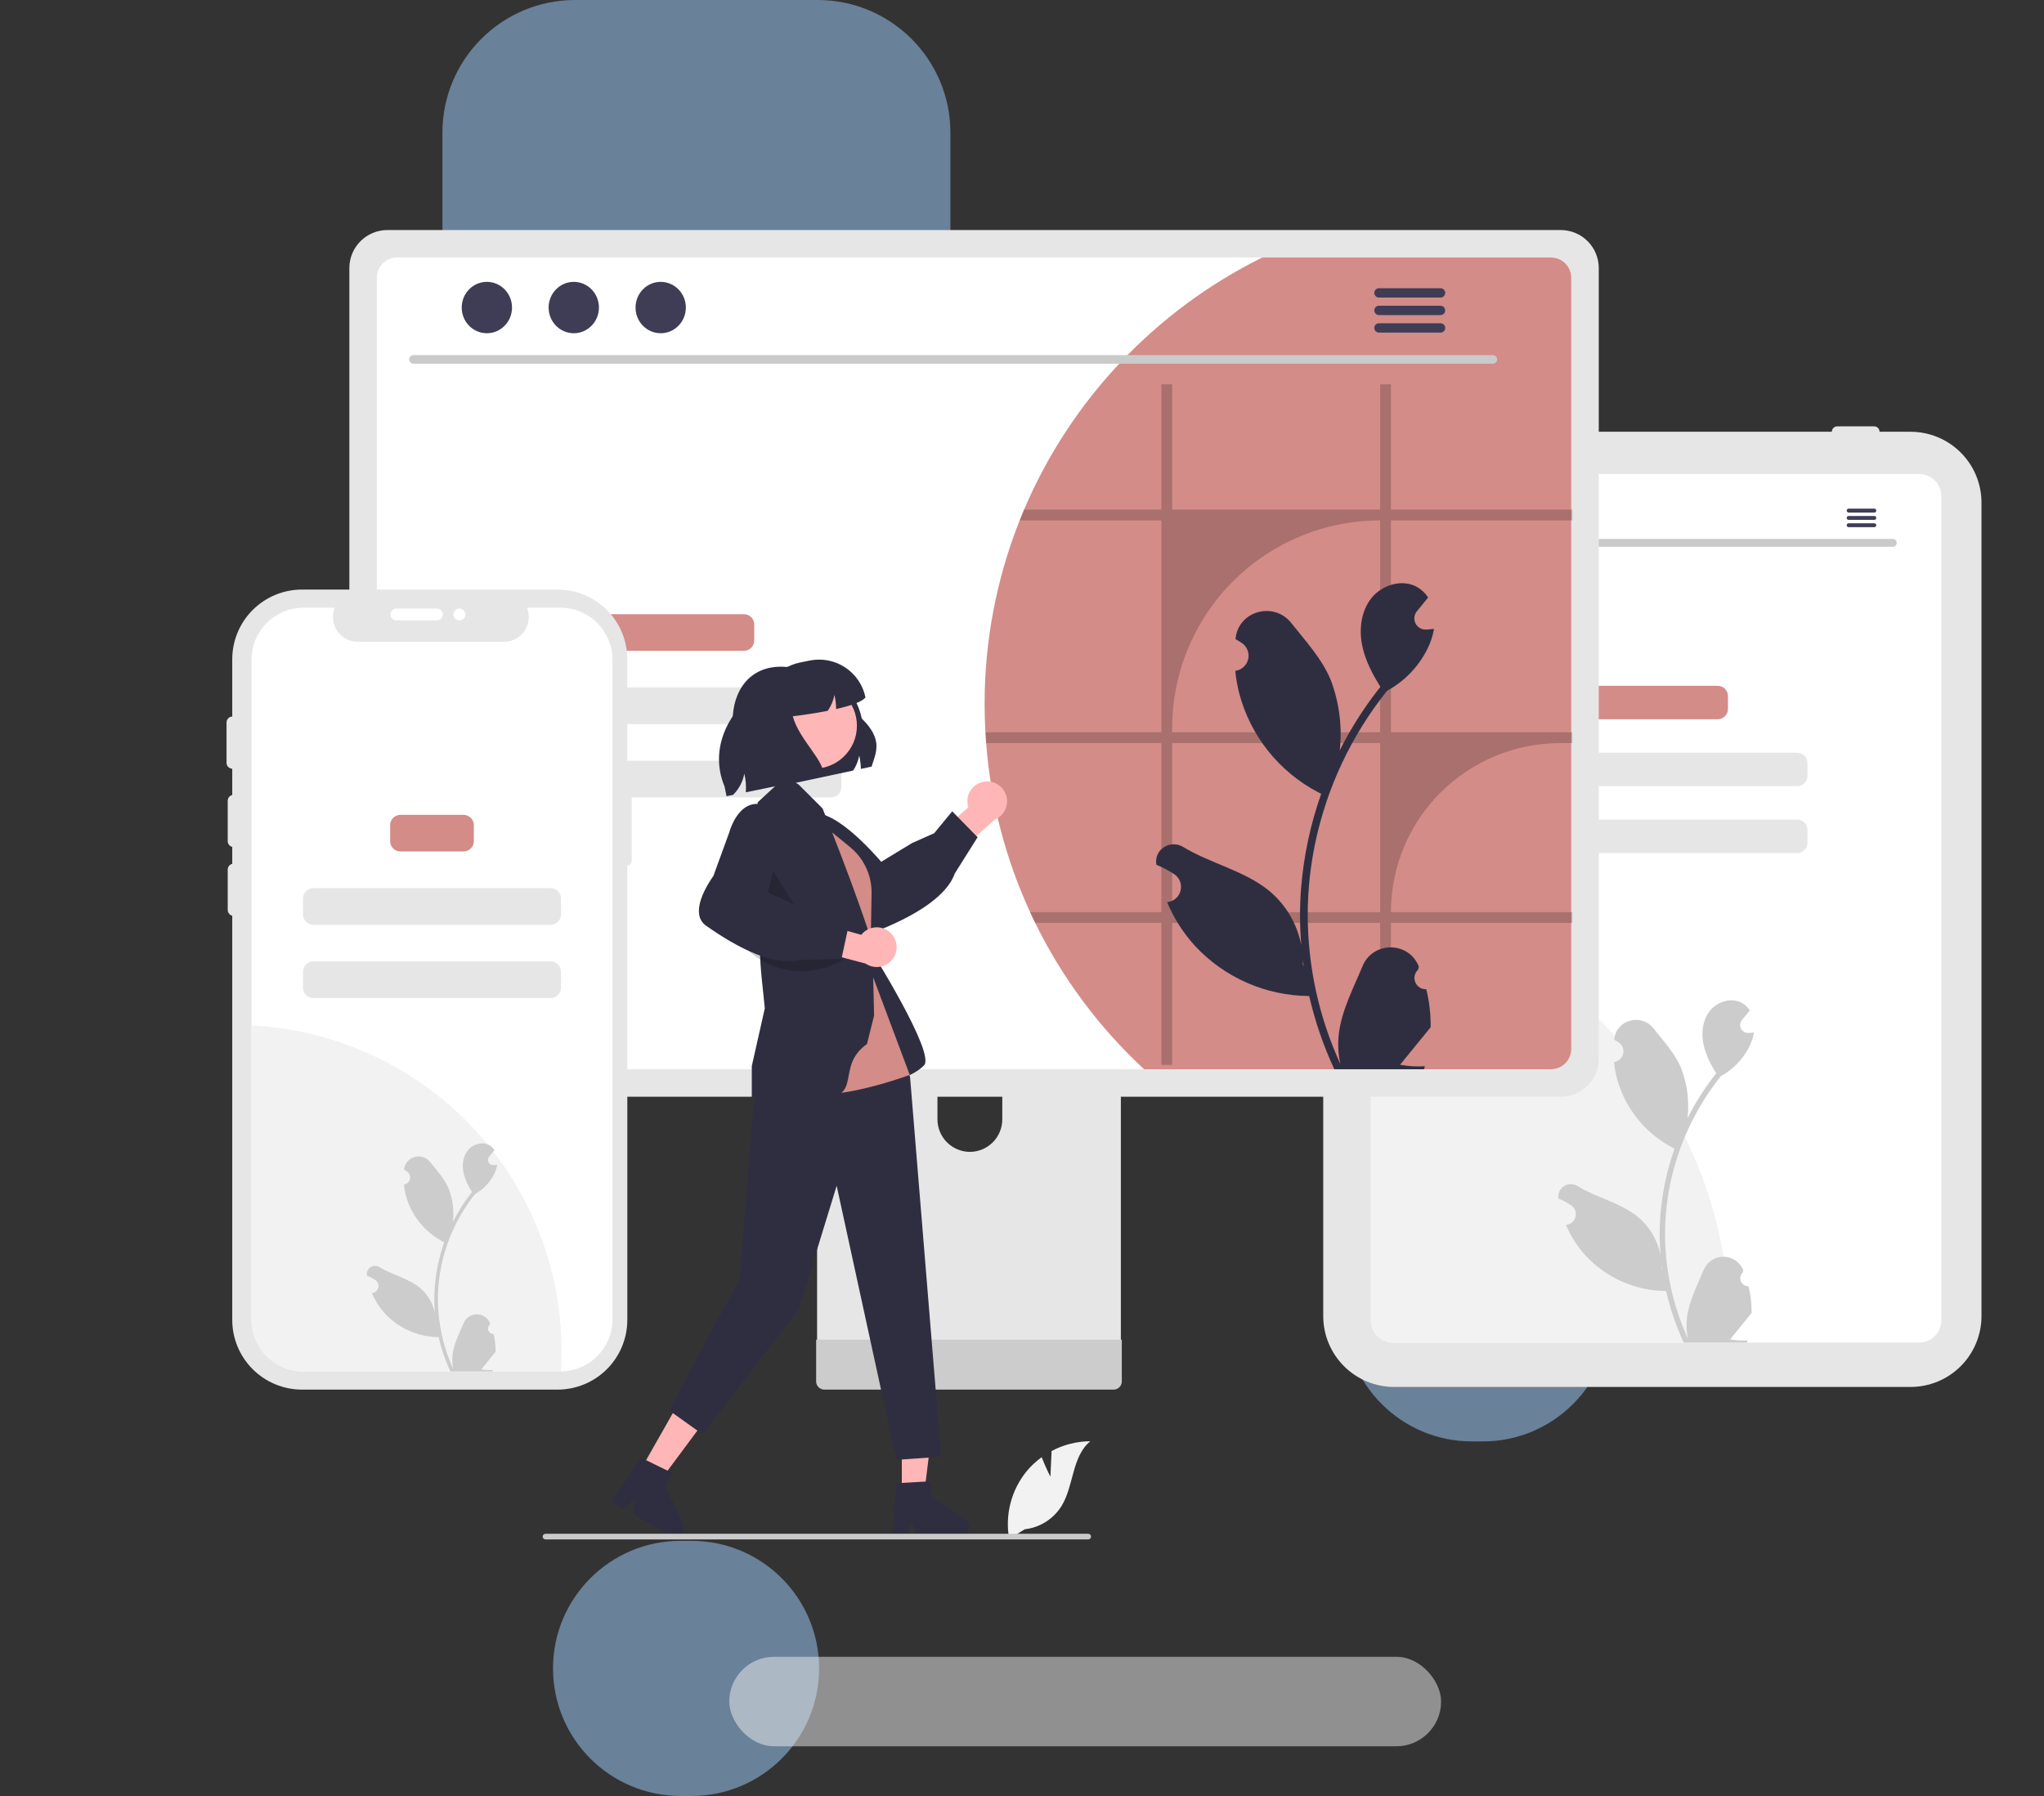 <svg width="462" height="406" viewBox="0 0 462 406" fill="none" xmlns="http://www.w3.org/2000/svg">
<rect x="0" y="0" width="462" height="406" fill="#333333" stroke="none"/>
<path d="M100 30C100 13.431 113.431 0 130 0H184.817C201.385 0 214.817 13.431 214.817 30V80.114C214.817 96.683 201.385 110.114 184.817 110.114H130C113.431 110.114 100 96.683 100 80.114V30Z" fill="#698199"/>
<path d="M303.858 297.009C303.858 281.082 316.77 268.17 332.697 268.17H335.16C351.088 268.17 364 281.082 364 297.009C364 312.937 351.088 325.849 335.161 325.849H332.697C316.77 325.849 303.858 312.937 303.858 297.009Z" fill="#698199"/>
<path d="M124.994 377.161C124.994 361.233 137.906 348.321 153.834 348.321H156.297C172.224 348.321 185.136 361.233 185.136 377.161C185.136 393.088 172.224 406 156.297 406H153.834C137.906 406 124.994 393.088 124.994 377.161Z" fill="#698199"/>
<rect x="164.828" y="374.539" width="160.899" height="20.225" rx="10.113" fill="#F0F0F0" fill-opacity="0.49"/>
<g clip-path="url(#clip0_100_216)">
<path d="M431.851 313.536H315.107C310.859 313.531 306.787 311.844 303.784 308.844C300.781 305.844 299.091 301.777 299.087 297.535V113.605C299.091 109.363 300.781 105.296 303.784 102.296C306.787 99.296 310.859 97.609 315.107 97.604H431.851C436.098 97.609 440.17 99.296 443.173 102.296C446.177 105.296 447.866 109.363 447.871 113.605V297.535C447.866 301.777 446.177 305.844 443.173 308.844C440.17 311.844 436.098 313.531 431.851 313.536Z" fill="#E6E6E6"/>
<path d="M433.787 107.152H314.887C313.557 107.154 312.282 107.682 311.342 108.621C310.402 109.56 309.873 110.833 309.872 112.161V298.489C309.874 299.817 310.403 301.09 311.343 302.029C312.283 302.968 313.557 303.496 314.887 303.498H433.787C435.116 303.496 436.391 302.968 437.331 302.029C438.271 301.09 438.8 299.817 438.802 298.489V112.161C438.8 110.833 438.271 109.56 437.331 108.621C436.391 107.682 435.116 107.154 433.787 107.152Z" fill="white"/>
<path d="M317.96 97.604C317.961 97.28 318.09 96.969 318.32 96.739C318.549 96.51 318.861 96.38 319.186 96.38H327.52C327.845 96.38 328.157 96.509 328.386 96.739C328.616 96.968 328.745 97.28 328.745 97.604C328.745 97.929 328.616 98.24 328.386 98.47C328.157 98.699 327.845 98.828 327.52 98.828H319.186C318.861 98.828 318.549 98.699 318.32 98.469C318.09 98.24 317.961 97.929 317.96 97.604Z" fill="#E6E6E6"/>
<path d="M331.687 97.604C331.687 97.28 331.816 96.969 332.046 96.739C332.276 96.51 332.587 96.38 332.912 96.38H341.246C341.571 96.38 341.883 96.509 342.113 96.739C342.343 96.968 342.472 97.28 342.472 97.604C342.472 97.929 342.343 98.24 342.113 98.47C341.883 98.699 341.571 98.828 341.246 98.828H332.912C332.587 98.828 332.276 98.699 332.046 98.469C331.816 98.24 331.687 97.929 331.687 97.604Z" fill="#E6E6E6"/>
<path d="M414.045 97.604C414.045 97.28 414.175 96.969 414.404 96.739C414.634 96.51 414.946 96.38 415.271 96.38H423.604C423.93 96.38 424.241 96.509 424.471 96.739C424.701 96.968 424.83 97.28 424.83 97.604C424.83 97.929 424.701 98.24 424.471 98.47C424.241 98.699 423.93 98.828 423.604 98.828H415.271C414.946 98.828 414.634 98.699 414.404 98.469C414.175 98.24 414.045 97.929 414.045 97.604Z" fill="#E6E6E6"/>
<path d="M390.813 299.659C390.813 300.947 390.789 302.23 390.73 303.498H314.887C313.557 303.496 312.283 302.967 311.343 302.029C310.403 301.09 309.874 299.817 309.872 298.489V204.703C332.457 208.348 353.006 219.905 367.837 237.304C382.669 254.703 390.813 276.808 390.813 299.659Z" fill="#F2F2F2"/>
<path d="M388.238 155.035H359.952C358.665 155.035 357.621 156.077 357.621 157.363V160.267C357.621 161.553 358.665 162.595 359.952 162.595H388.238C389.525 162.595 390.568 161.553 390.568 160.267V157.363C390.568 156.077 389.525 155.035 388.238 155.035Z" fill="#D38C88"/>
<path d="M406.215 170.156H341.975C340.688 170.156 339.644 171.198 339.644 172.483V175.388C339.644 176.674 340.688 177.716 341.975 177.716H406.215C407.502 177.716 408.546 176.674 408.546 175.388V172.483C408.546 171.198 407.502 170.156 406.215 170.156Z" fill="#E6E6E6"/>
<path d="M406.215 185.276H341.975C340.688 185.276 339.644 186.318 339.644 187.604V190.509C339.644 191.794 340.688 192.836 341.975 192.836H406.215C407.502 192.836 408.546 191.794 408.546 190.509V187.604C408.546 186.318 407.502 185.276 406.215 185.276Z" fill="#E6E6E6"/>
<path d="M395.215 290.764C394.846 290.781 394.482 290.684 394.17 290.487C393.859 290.29 393.615 290.002 393.473 289.663C393.331 289.323 393.297 288.948 393.375 288.588C393.453 288.228 393.641 287.901 393.911 287.651L394.035 287.162C394.018 287.122 394.002 287.083 393.986 287.044C393.615 286.169 392.993 285.422 392.198 284.899C391.404 284.375 390.472 284.098 389.521 284.101C388.569 284.105 387.64 284.389 386.849 284.919C386.059 285.448 385.442 286.199 385.078 287.077C383.621 290.582 381.766 294.093 381.309 297.798C381.108 299.436 381.193 301.097 381.56 302.706C378.138 295.25 376.361 287.147 376.35 278.946C376.349 276.887 376.464 274.831 376.693 272.786C376.882 271.109 377.145 269.444 377.481 267.791C379.315 258.823 383.253 250.417 388.971 243.264C391.739 241.756 393.977 239.437 395.384 236.619C395.894 235.606 396.254 234.524 396.454 233.408C396.142 233.449 395.824 233.475 395.512 233.495C395.415 233.5 395.312 233.505 395.215 233.511L395.178 233.512C394.835 233.528 394.495 233.444 394.199 233.27C393.902 233.097 393.662 232.842 393.508 232.536C393.353 232.229 393.29 231.885 393.327 231.544C393.364 231.203 393.499 230.879 393.715 230.613C393.85 230.447 393.985 230.282 394.12 230.116C394.325 229.861 394.534 229.61 394.739 229.355C394.763 229.33 394.785 229.305 394.806 229.278C395.041 228.986 395.277 228.7 395.512 228.409C395.082 227.743 394.504 227.185 393.823 226.778C391.464 225.398 388.209 226.354 386.504 228.486C384.795 230.617 384.472 233.608 385.066 236.271C385.65 238.537 386.616 240.688 387.922 242.63C387.794 242.794 387.661 242.952 387.533 243.116C385.194 246.12 383.155 249.346 381.446 252.747C381.862 248.937 381.366 245.082 379.999 241.501C378.614 238.163 376.017 235.352 373.731 232.466C370.984 229 365.352 230.513 364.869 234.906C364.864 234.949 364.859 234.991 364.855 235.034C365.194 235.225 365.527 235.428 365.852 235.643C366.261 235.916 366.577 236.306 366.761 236.761C366.944 237.217 366.985 237.717 366.879 238.196C366.772 238.675 366.523 239.111 366.165 239.447C365.806 239.782 365.354 240.002 364.869 240.077L364.819 240.085C364.94 241.307 365.154 242.519 365.459 243.709C366.342 247.032 367.903 250.136 370.044 252.828C372.185 255.52 374.86 257.74 377.901 259.351C378.1 259.454 378.295 259.556 378.494 259.653C376.777 264.513 375.7 269.575 375.291 274.713C375.058 277.744 375.072 280.788 375.331 283.817L375.316 283.71C374.661 280.342 372.862 277.303 370.224 275.106C366.305 271.891 360.768 270.707 356.54 268.122C356.091 267.834 355.568 267.68 355.034 267.679C354.5 267.678 353.977 267.829 353.526 268.115C353.076 268.401 352.716 268.81 352.491 269.293C352.265 269.776 352.182 270.314 352.252 270.843C352.258 270.88 352.264 270.918 352.269 270.955C352.9 271.212 353.513 271.507 354.107 271.84C354.446 272.031 354.779 272.234 355.104 272.449C355.513 272.722 355.829 273.112 356.013 273.567C356.196 274.023 356.237 274.523 356.131 275.002C356.024 275.481 355.776 275.917 355.417 276.253C355.058 276.588 354.606 276.808 354.121 276.883L354.071 276.89C354.035 276.896 354.004 276.901 353.969 276.906C355.046 279.474 356.557 281.838 358.437 283.894C360.759 286.383 363.565 288.371 366.684 289.738C369.804 291.105 373.169 291.821 376.575 291.843H376.58C377.505 295.856 378.844 299.762 380.577 303.498H394.857C394.908 303.34 394.954 303.176 395 303.018C393.678 303.101 392.352 303.022 391.049 302.782C392.108 301.484 393.168 300.175 394.227 298.877C394.251 298.853 394.273 298.827 394.294 298.8C394.831 298.136 395.374 297.476 395.911 296.812L395.911 296.811C395.94 294.774 395.706 292.742 395.215 290.764L395.215 290.764ZM378.863 258.636L378.87 258.626L378.863 258.646V258.636ZM375.7 287.114L375.577 286.838C375.582 286.639 375.582 286.44 375.577 286.235C375.577 286.179 375.567 286.123 375.567 286.066C375.613 286.419 375.654 286.772 375.705 287.125L375.7 287.114Z" fill="#CCCCCC"/>
<path d="M427.843 123.602H320.83C320.598 123.597 320.378 123.502 320.216 123.337C320.054 123.171 319.964 122.949 319.964 122.718C319.964 122.487 320.054 122.264 320.216 122.099C320.378 121.934 320.598 121.838 320.83 121.833H427.843C428.075 121.838 428.295 121.934 428.457 122.099C428.619 122.264 428.71 122.487 428.71 122.718C428.71 122.949 428.619 123.171 428.457 123.337C428.295 123.502 428.075 123.597 427.843 123.602Z" fill="#CACACA"/>
<path d="M326.539 119.275C327.977 119.275 329.142 118.085 329.142 116.617C329.142 115.149 327.977 113.959 326.539 113.959C325.102 113.959 323.936 115.149 323.936 116.617C323.936 118.085 325.102 119.275 326.539 119.275Z" fill="#3F3D56"/>
<path d="M335.532 119.275C336.969 119.275 338.135 118.085 338.135 116.617C338.135 115.149 336.969 113.959 335.532 113.959C334.094 113.959 332.929 115.149 332.929 116.617C332.929 118.085 334.094 119.275 335.532 119.275Z" fill="#3F3D56"/>
<path d="M344.524 119.275C345.962 119.275 347.127 118.085 347.127 116.617C347.127 115.149 345.962 113.959 344.524 113.959C343.086 113.959 341.921 115.149 341.921 116.617C341.921 118.085 343.086 119.275 344.524 119.275Z" fill="#3F3D56"/>
<path d="M423.66 114.986H417.835C417.72 114.989 417.61 115.036 417.529 115.118C417.448 115.201 417.403 115.312 417.403 115.427C417.403 115.542 417.448 115.653 417.529 115.735C417.61 115.818 417.72 115.865 417.835 115.867H423.66C423.776 115.865 423.886 115.818 423.967 115.735C424.048 115.653 424.093 115.542 424.093 115.427C424.093 115.312 424.048 115.201 423.967 115.118C423.886 115.036 423.776 114.989 423.66 114.986Z" fill="#3F3D56"/>
<path d="M423.66 116.64H417.835C417.72 116.642 417.61 116.69 417.529 116.772C417.448 116.855 417.403 116.965 417.403 117.081C417.403 117.196 417.448 117.307 417.529 117.389C417.61 117.472 417.72 117.519 417.835 117.521H423.66C423.776 117.519 423.886 117.472 423.967 117.389C424.048 117.307 424.093 117.196 424.093 117.081C424.093 116.965 424.048 116.855 423.967 116.772C423.886 116.69 423.776 116.642 423.66 116.64Z" fill="#3F3D56"/>
<path d="M423.66 118.292H417.835C417.72 118.294 417.61 118.341 417.529 118.424C417.448 118.506 417.403 118.617 417.403 118.732C417.403 118.847 417.448 118.958 417.529 119.041C417.61 119.123 417.72 119.17 417.835 119.173H423.66C423.776 119.17 423.886 119.123 423.967 119.041C424.048 118.958 424.093 118.847 424.093 118.732C424.093 118.617 424.048 118.506 423.967 118.424C423.886 118.341 423.776 118.294 423.66 118.292Z" fill="#3F3D56"/>
<path d="M250.032 204.773H187.988C187.111 204.775 186.269 205.124 185.65 205.745C185.03 206.365 184.682 207.206 184.683 208.083V305.976H253.346V208.083C253.346 207.648 253.26 207.218 253.094 206.816C252.928 206.414 252.683 206.05 252.376 205.742C252.068 205.435 251.702 205.191 251.3 205.025C250.898 204.858 250.467 204.773 250.032 204.773ZM219.219 260.395C217.279 260.386 215.42 259.612 214.048 258.242C212.676 256.871 211.902 255.015 211.893 253.077V241.786C211.894 239.847 212.667 237.987 214.041 236.616C215.414 235.245 217.277 234.475 219.219 234.475C221.161 234.475 223.023 235.245 224.397 236.616C225.771 237.987 226.543 239.847 226.545 241.786V253.077C226.536 255.015 225.761 256.871 224.389 258.242C223.017 259.612 221.159 260.386 219.219 260.395Z" fill="#E6E6E6"/>
<path d="M184.47 302.845V312.29C184.471 312.779 184.666 313.248 185.013 313.594C185.359 313.94 185.829 314.135 186.319 314.136H251.71C252.2 314.134 252.668 313.938 253.015 313.593C253.361 313.247 253.556 312.779 253.559 312.29V302.845L184.47 302.845Z" fill="#CCCCCC"/>
<path d="M352.77 52H87.558C85.28 52.004 83.096 52.909 81.484 54.519C79.873 56.128 78.966 58.309 78.963 60.585V239.337C78.965 241.613 79.871 243.796 81.483 245.405C83.094 247.015 85.279 247.92 87.558 247.922H352.77C355.05 247.92 357.235 247.015 358.846 245.405C360.458 243.796 361.364 241.613 361.366 239.337V60.585C361.362 58.309 360.456 56.128 358.844 54.519C357.233 52.909 355.049 52.004 352.77 52Z" fill="#E6E6E6"/>
<path d="M350.557 58.201H89.774C88.554 58.204 87.385 58.69 86.523 59.552C85.661 60.415 85.177 61.583 85.177 62.802V237.123C85.179 238.34 85.664 239.507 86.526 240.367C87.388 241.228 88.556 241.712 89.774 241.714H350.557C351.775 241.712 352.943 241.228 353.805 240.367C354.667 239.507 355.152 238.34 355.154 237.123V62.802C355.154 61.583 354.67 60.415 353.808 59.552C352.946 58.69 351.777 58.204 350.557 58.201Z" fill="white"/>
<path d="M355.154 62.802V237.123C355.152 238.34 354.667 239.507 353.805 240.367C352.943 241.228 351.775 241.712 350.557 241.714H258.599C248.426 232.292 240.08 221.076 233.98 208.63C233.579 207.828 233.196 207.016 232.833 206.195C227.275 194.149 223.91 181.21 222.894 167.984C222.827 167.173 222.77 166.362 222.732 165.541C222.607 163.441 222.55 161.312 222.55 159.174C222.532 144.953 225.22 130.859 230.473 117.641C230.788 116.82 231.123 116.009 231.467 115.197C242.037 90.391 261.138 70.176 285.32 58.201H350.557C351.777 58.204 352.946 58.69 353.808 59.552C354.669 60.415 355.154 61.583 355.154 62.802Z" fill="#D38C88"/>
<path d="M337.448 82.219H93.434C93.181 82.213 92.939 82.109 92.762 81.928C92.584 81.746 92.485 81.503 92.485 81.249C92.485 80.996 92.584 80.752 92.762 80.571C92.939 80.39 93.181 80.286 93.434 80.28H337.448C337.701 80.286 337.943 80.39 338.121 80.571C338.298 80.752 338.398 80.996 338.398 81.249C338.398 81.503 338.298 81.746 338.121 81.928C337.943 82.109 337.701 82.213 337.448 82.219Z" fill="#CACACA"/>
<path d="M110.045 75.332C113.186 75.332 115.732 72.732 115.732 69.525C115.732 66.318 113.186 63.718 110.045 63.718C106.904 63.718 104.358 66.318 104.358 69.525C104.358 72.732 106.904 75.332 110.045 75.332Z" fill="#3F3D56"/>
<path d="M129.69 75.332C132.831 75.332 135.377 72.732 135.377 69.525C135.377 66.318 132.831 63.718 129.69 63.718C126.549 63.718 124.003 66.318 124.003 69.525C124.003 72.732 126.549 75.332 129.69 75.332Z" fill="#3F3D56"/>
<path d="M149.336 75.332C152.476 75.332 155.022 72.732 155.022 69.525C155.022 66.318 152.476 63.718 149.336 63.718C146.195 63.718 143.649 66.318 143.649 69.525C143.649 72.732 146.195 75.332 149.336 75.332Z" fill="#3F3D56"/>
<path d="M325.619 65.158H311.664C311.388 65.163 311.124 65.277 310.931 65.474C310.737 65.671 310.628 65.937 310.628 66.213C310.628 66.489 310.737 66.755 310.931 66.952C311.124 67.149 311.388 67.263 311.664 67.269H325.619C325.896 67.263 326.159 67.149 326.353 66.952C326.547 66.755 326.655 66.489 326.655 66.213C326.655 65.937 326.547 65.671 326.353 65.474C326.159 65.277 325.896 65.163 325.619 65.158Z" fill="#3F3D56"/>
<path d="M325.619 69.119H311.664C311.388 69.125 311.124 69.238 310.931 69.436C310.737 69.633 310.628 69.898 310.628 70.174C310.628 70.451 310.737 70.716 310.931 70.913C311.124 71.111 311.388 71.224 311.664 71.23H325.619C325.896 71.224 326.159 71.111 326.353 70.913C326.547 70.716 326.655 70.451 326.655 70.174C326.655 69.898 326.547 69.633 326.353 69.436C326.159 69.238 325.896 69.125 325.619 69.119Z" fill="#3F3D56"/>
<path d="M325.619 73.076H311.664C311.388 73.081 311.124 73.195 310.931 73.392C310.737 73.589 310.628 73.855 310.628 74.131C310.628 74.407 310.737 74.673 310.931 74.87C311.124 75.067 311.388 75.181 311.664 75.186H325.619C325.896 75.181 326.159 75.067 326.353 74.87C326.547 74.673 326.655 74.407 326.655 74.131C326.655 73.855 326.547 73.589 326.353 73.392C326.159 73.195 325.896 73.081 325.619 73.076Z" fill="#3F3D56"/>
<path d="M168.148 138.841H134.025C132.738 138.841 131.695 139.883 131.695 141.169V144.797C131.695 146.082 132.738 147.124 134.025 147.124H168.148C169.435 147.124 170.479 146.082 170.479 144.797V141.169C170.479 139.883 169.435 138.841 168.148 138.841Z" fill="#D38C88"/>
<path d="M187.845 155.408H114.328C113.041 155.408 111.997 156.45 111.997 157.736V161.364C111.997 162.65 113.041 163.692 114.328 163.692H187.845C189.133 163.692 190.176 162.65 190.176 161.364V157.736C190.176 156.45 189.133 155.408 187.845 155.408Z" fill="#E6E6E6"/>
<path d="M187.845 171.975H114.328C113.041 171.975 111.997 173.018 111.997 174.303V177.931C111.997 179.217 113.041 180.259 114.328 180.259H187.845C189.133 180.259 190.176 179.217 190.176 177.931V174.303C190.176 173.018 189.133 171.975 187.845 171.975Z" fill="#E6E6E6"/>
<path d="M118.378 231.72C118.384 235.132 117.776 238.518 116.582 241.715H89.774C88.556 241.713 87.388 241.228 86.526 240.367C85.664 239.507 85.179 238.34 85.177 237.123V203.446C86.675 203.205 88.19 203.083 89.707 203.084C93.472 203.084 97.201 203.824 100.68 205.263C104.158 206.702 107.319 208.812 109.981 211.471C112.644 214.13 114.756 217.287 116.196 220.761C117.637 224.236 118.379 227.96 118.378 231.72Z" fill="#D38C88"/>
<path opacity="0.2" d="M355.393 117.641V115.198H314.383V86.876H311.946V115.198H264.945V86.876H262.508V115.198H231.467C231.123 116.009 230.788 116.82 230.473 117.641H262.508V165.541H222.732C222.77 166.362 222.827 167.173 222.894 167.985H262.508V206.196H232.833C233.196 207.017 233.579 207.828 233.98 208.63H262.508V240.75H264.945V208.63H311.946V240.75H314.383V208.63H355.393V206.196H314.383V206.196C314.383 201.178 315.373 196.209 317.295 191.573C319.218 186.937 322.036 182.725 325.589 179.176C329.141 175.628 333.358 172.814 338 170.893C342.641 168.973 347.616 167.985 352.64 167.985H355.393V165.541H314.383V117.641H355.393ZM311.946 206.196H264.945V167.985H311.946V206.196ZM311.946 165.541H264.945V164.586C264.945 152.136 269.897 140.195 278.711 131.391C287.526 122.587 299.481 117.641 311.946 117.641H311.946V165.541Z" fill="black"/>
<path d="M322.374 223.629C321.851 223.653 321.333 223.516 320.89 223.236C320.448 222.957 320.102 222.548 319.9 222.065C319.698 221.583 319.65 221.05 319.761 220.539C319.872 220.028 320.138 219.563 320.523 219.208C320.587 218.952 320.634 218.769 320.698 218.513C320.675 218.458 320.652 218.402 320.628 218.346C318.277 212.747 310.309 212.785 307.977 218.393C305.908 223.371 303.274 228.357 302.625 233.62C302.34 235.946 302.46 238.304 302.981 240.589C298.122 230.001 295.598 218.493 295.582 206.845C295.581 203.922 295.743 201.001 296.069 198.096C296.338 195.715 296.711 193.35 297.188 191.003C299.793 178.266 305.386 166.328 313.507 156.169C317.437 154.027 320.616 150.733 322.614 146.731C323.338 145.293 323.85 143.757 324.134 142.172C323.69 142.23 323.24 142.266 322.796 142.295C322.658 142.303 322.513 142.31 322.374 142.317L322.322 142.319C321.835 142.341 321.352 142.222 320.931 141.976C320.51 141.73 320.169 141.367 319.949 140.932C319.73 140.497 319.641 140.008 319.693 139.524C319.745 139.039 319.937 138.58 320.244 138.202C320.436 137.967 320.627 137.732 320.819 137.496C321.11 137.133 321.408 136.778 321.698 136.415C321.732 136.38 321.764 136.344 321.793 136.306C322.127 135.892 322.462 135.485 322.796 135.072C322.186 134.125 321.365 133.333 320.397 132.756C317.046 130.795 312.424 132.153 310.003 135.181C307.575 138.208 307.117 142.455 307.96 146.238C308.68 149.476 310.25 152.445 312.017 155.269C311.835 155.501 311.646 155.726 311.464 155.959C308.142 160.225 305.247 164.806 302.82 169.637C303.41 164.225 302.706 158.751 300.764 153.665C298.797 148.924 295.109 144.932 291.862 140.834C287.961 135.911 279.963 138.059 279.276 144.299C279.269 144.36 279.263 144.42 279.256 144.481C279.739 144.752 280.211 145.041 280.673 145.346C281.253 145.733 281.703 146.287 281.963 146.934C282.223 147.581 282.281 148.291 282.13 148.971C281.979 149.652 281.626 150.271 281.117 150.748C280.607 151.225 279.966 151.536 279.276 151.643L279.205 151.654C279.377 153.39 279.681 155.111 280.114 156.801C281.369 161.52 283.586 165.929 286.627 169.752C289.667 173.575 293.466 176.729 297.784 179.017C298.068 179.162 298.344 179.307 298.627 179.445C296.189 186.347 294.659 193.537 294.077 200.833C293.748 205.138 293.767 209.462 294.135 213.763L294.114 213.611C293.183 208.828 290.628 204.512 286.881 201.392C281.315 196.826 273.452 195.144 267.448 191.473C264.557 189.706 260.853 191.99 261.358 195.337C261.366 195.39 261.374 195.444 261.382 195.497C262.277 195.861 263.149 196.281 263.992 196.753C264.474 197.025 264.946 197.313 265.408 197.618C265.989 198.006 266.438 198.559 266.698 199.206C266.959 199.853 267.017 200.563 266.866 201.244C266.715 201.924 266.362 202.544 265.852 203.02C265.343 203.497 264.701 203.809 264.012 203.915L263.941 203.926C263.89 203.933 263.846 203.94 263.796 203.948C265.325 207.595 267.471 210.952 270.141 213.872C273.439 217.407 277.425 220.231 281.855 222.173C286.284 224.114 291.064 225.131 295.902 225.162H295.909C297.222 230.861 299.125 236.408 301.586 241.715H321.866C321.938 241.489 322.004 241.257 322.069 241.032C320.192 241.15 318.308 241.038 316.458 240.698C317.962 238.854 319.467 236.995 320.972 235.151C321.005 235.117 321.037 235.081 321.066 235.043C321.829 234.099 322.6 233.162 323.363 232.218L323.363 232.217C323.404 229.324 323.072 226.438 322.374 223.63L322.374 223.629ZM299.151 178L299.161 177.986L299.151 178.015V178ZM294.659 218.446L294.484 218.054C294.492 217.771 294.492 217.488 294.484 217.197C294.484 217.117 294.47 217.038 294.47 216.958C294.535 217.459 294.593 217.96 294.666 218.461L294.659 218.446Z" fill="#2F2E41"/>
<path d="M141.789 176.256V149.033C141.789 144.854 140.127 140.847 137.169 137.892C134.21 134.937 130.198 133.277 126.014 133.277H68.269C64.086 133.277 60.073 134.937 57.115 137.892C54.157 140.847 52.495 144.854 52.495 149.033V298.38C52.495 302.559 54.157 306.567 57.115 309.521C60.073 312.476 64.086 314.136 68.269 314.136H126.014C128.086 314.136 130.137 313.729 132.051 312.937C133.965 312.145 135.704 310.985 137.169 309.521C138.634 308.058 139.795 306.321 140.588 304.41C141.381 302.498 141.789 300.449 141.789 298.38V195.634C142.053 195.634 142.306 195.529 142.493 195.343C142.679 195.156 142.784 194.904 142.784 194.64V177.25C142.784 176.986 142.679 176.733 142.493 176.547C142.306 176.361 142.053 176.256 141.789 176.256Z" fill="#E6E6E6"/>
<path d="M138.432 149.141V298.273C138.432 301.37 137.209 304.343 135.027 306.545C132.846 308.747 129.883 310 126.782 310.032C126.739 310.037 126.696 310.039 126.653 310.038H68.627C65.503 310.037 62.507 308.798 60.298 306.592C58.089 304.385 56.848 301.393 56.847 298.273V149.141C56.848 146.021 58.089 143.029 60.298 140.822C62.507 138.616 65.503 137.376 68.627 137.376H75.668C75.322 138.225 75.19 139.146 75.284 140.058C75.378 140.97 75.695 141.845 76.207 142.606C76.719 143.367 77.41 143.99 78.22 144.422C79.03 144.853 79.934 145.079 80.852 145.08H113.933C114.85 145.077 115.753 144.85 116.562 144.418C117.37 143.986 118.06 143.362 118.572 142.602C119.083 141.841 119.399 140.967 119.493 140.056C119.587 139.145 119.456 138.225 119.111 137.376H126.653C129.777 137.376 132.772 138.616 134.981 140.822C137.19 143.029 138.432 146.021 138.432 149.141Z" fill="white"/>
<path d="M126.927 305.435C126.927 306.98 126.878 308.512 126.782 310.032C126.739 310.037 126.696 310.039 126.653 310.038H68.627C65.503 310.037 62.507 308.798 60.298 306.591C58.089 304.385 56.848 301.393 56.847 298.273V231.813C75.753 232.765 93.57 240.937 106.613 254.64C119.656 268.343 126.929 286.527 126.927 305.435Z" fill="#F2F2F2"/>
<path d="M52.814 191.485C52.458 191.485 52.116 191.344 51.865 191.092C51.613 190.841 51.471 190.5 51.471 190.144V181.024C51.471 180.668 51.612 180.327 51.864 180.076C52.116 179.824 52.458 179.683 52.814 179.683C53.17 179.683 53.511 179.824 53.763 180.076C54.015 180.327 54.157 180.668 54.157 181.024V190.144C54.156 190.5 54.014 190.841 53.763 191.092C53.511 191.344 53.17 191.485 52.814 191.485Z" fill="#E6E6E6"/>
<path d="M104.764 184.203H90.515C89.228 184.203 88.184 185.246 88.184 186.531V190.159C88.184 191.445 89.228 192.487 90.515 192.487H104.764C106.052 192.487 107.095 191.445 107.095 190.159V186.531C107.095 185.246 106.052 184.203 104.764 184.203Z" fill="#D38C88"/>
<path d="M124.462 200.771H70.818C69.531 200.771 68.487 201.813 68.487 203.098V206.726C68.487 208.012 69.531 209.054 70.818 209.054H124.462C125.749 209.054 126.792 208.012 126.792 206.726V203.098C126.792 201.813 125.749 200.771 124.462 200.771Z" fill="#E6E6E6"/>
<path d="M124.462 217.338H70.818C69.531 217.338 68.487 218.38 68.487 219.665V223.293C68.487 224.579 69.531 225.621 70.818 225.621H124.462C125.749 225.621 126.792 224.579 126.792 223.293V219.665C126.792 218.38 125.749 217.338 124.462 217.338Z" fill="#E6E6E6"/>
<path d="M111.554 301.551C111.309 301.562 111.066 301.498 110.858 301.367C110.65 301.235 110.488 301.043 110.393 300.817C110.299 300.591 110.276 300.34 110.328 300.101C110.38 299.861 110.505 299.643 110.686 299.476L110.768 299.15C110.757 299.124 110.746 299.098 110.735 299.072C110.488 298.488 110.073 297.991 109.544 297.642C109.015 297.293 108.394 297.108 107.759 297.111C107.125 297.113 106.506 297.302 105.979 297.655C105.452 298.008 105.041 298.509 104.798 299.094C103.827 301.43 102.591 303.769 102.287 306.239C102.153 307.331 102.209 308.437 102.454 309.51C100.173 304.541 98.989 299.14 98.981 293.674C98.981 292.303 99.057 290.932 99.21 289.569C99.336 288.452 99.511 287.342 99.735 286.241C100.958 280.264 103.582 274.661 107.393 269.894C109.237 268.889 110.729 267.343 111.667 265.465C112.007 264.79 112.247 264.069 112.38 263.326C112.172 263.353 111.96 263.37 111.752 263.384C111.687 263.387 111.619 263.39 111.554 263.394L111.53 263.395C111.301 263.405 111.075 263.349 110.877 263.234C110.679 263.118 110.519 262.948 110.416 262.744C110.313 262.54 110.272 262.31 110.296 262.083C110.321 261.856 110.411 261.64 110.555 261.463C110.645 261.352 110.735 261.242 110.824 261.132C110.961 260.961 111.101 260.794 111.237 260.624C111.253 260.608 111.268 260.591 111.282 260.573C111.438 260.379 111.595 260.188 111.752 259.994C111.466 259.55 111.081 259.178 110.627 258.907C109.054 257.987 106.885 258.624 105.749 260.045C104.61 261.465 104.395 263.459 104.79 265.234C105.18 266.744 105.823 268.177 106.694 269.472C106.608 269.581 106.52 269.686 106.435 269.795C104.876 271.797 103.517 273.947 102.378 276.214C102.655 273.675 102.324 271.106 101.414 268.719C100.49 266.494 98.76 264.621 97.236 262.698C96.833 262.181 96.286 261.795 95.663 261.589C95.041 261.383 94.371 261.366 93.739 261.54C93.107 261.715 92.54 262.072 92.112 262.567C91.683 263.063 91.411 263.674 91.33 264.324C91.326 264.352 91.323 264.381 91.32 264.409C91.547 264.537 91.768 264.672 91.985 264.815C92.257 264.997 92.469 265.257 92.591 265.56C92.713 265.864 92.74 266.197 92.669 266.516C92.598 266.836 92.433 267.126 92.194 267.35C91.954 267.574 91.653 267.72 91.33 267.77L91.297 267.775C91.377 268.59 91.52 269.397 91.723 270.191C92.312 272.405 93.352 274.474 94.779 276.268C96.206 278.062 97.989 279.542 100.015 280.616C100.148 280.684 100.278 280.752 100.411 280.817C99.266 284.056 98.549 287.43 98.275 290.853C98.121 292.873 98.13 294.903 98.303 296.921L98.293 296.85C97.856 294.605 96.657 292.58 94.899 291.116C92.287 288.973 88.597 288.184 85.779 286.461C85.48 286.269 85.131 286.167 84.775 286.166C84.42 286.165 84.071 286.266 83.771 286.456C83.47 286.647 83.231 286.919 83.08 287.241C82.93 287.563 82.875 287.922 82.921 288.274L82.933 288.349C83.353 288.52 83.762 288.717 84.157 288.939C84.384 289.066 84.605 289.202 84.822 289.345C85.094 289.527 85.305 289.786 85.427 290.09C85.549 290.393 85.577 290.727 85.506 291.046C85.435 291.366 85.269 291.656 85.03 291.88C84.791 292.103 84.49 292.25 84.167 292.3L84.133 292.305C84.11 292.308 84.089 292.312 84.065 292.315C84.783 294.027 85.79 295.602 87.043 296.972C88.591 298.631 90.461 299.956 92.54 300.867C94.618 301.778 96.862 302.256 99.132 302.27H99.135C99.751 304.944 100.644 307.548 101.799 310.038H111.316C111.35 309.932 111.38 309.823 111.411 309.717C110.53 309.773 109.646 309.72 108.778 309.561C109.484 308.695 110.19 307.823 110.896 306.958C110.912 306.942 110.927 306.925 110.94 306.907C111.299 306.464 111.66 306.024 112.018 305.581L112.018 305.581C112.038 304.223 111.882 302.869 111.554 301.551L111.554 301.551ZM100.656 280.139L100.661 280.132L100.656 280.146V280.139ZM98.548 299.119L98.466 298.935C98.47 298.802 98.47 298.669 98.466 298.533C98.466 298.495 98.46 298.458 98.46 298.42C98.49 298.655 98.518 298.89 98.552 299.125L98.548 299.119Z" fill="#CCCCCC"/>
<path d="M52.545 173.782C52.189 173.781 51.848 173.64 51.596 173.388C51.344 173.137 51.203 172.796 51.202 172.44V163.32C51.202 162.965 51.344 162.623 51.596 162.372C51.847 162.12 52.189 161.979 52.545 161.979C52.901 161.979 53.243 162.12 53.495 162.372C53.746 162.623 53.888 162.965 53.888 163.32V172.44C53.888 172.796 53.746 173.137 53.494 173.388C53.242 173.64 52.901 173.781 52.545 173.782Z" fill="#E6E6E6"/>
<path d="M88.264 138.91C88.264 138.554 88.406 138.214 88.658 137.962C88.91 137.711 89.251 137.569 89.607 137.569H98.738C99.094 137.569 99.436 137.71 99.688 137.962C99.939 138.213 100.081 138.554 100.081 138.91C100.081 139.266 99.939 139.607 99.688 139.858C99.436 140.11 99.094 140.251 98.738 140.251H89.607C89.251 140.251 88.91 140.109 88.658 139.858C88.406 139.607 88.264 139.266 88.264 138.91Z" fill="white"/>
<path d="M52.814 207.043C52.458 207.043 52.116 206.902 51.865 206.65C51.613 206.399 51.471 206.058 51.471 205.702V196.582C51.471 196.226 51.612 195.885 51.864 195.634C52.116 195.382 52.458 195.241 52.814 195.241C53.17 195.241 53.511 195.382 53.763 195.634C54.015 195.885 54.157 196.226 54.157 196.582V205.702C54.156 206.058 54.014 206.399 53.763 206.65C53.511 206.902 53.17 207.043 52.814 207.043Z" fill="#E6E6E6"/>
<path d="M103.841 140.251C104.582 140.251 105.184 139.651 105.184 138.91C105.184 138.169 104.582 137.569 103.841 137.569C103.099 137.569 102.498 138.169 102.498 138.91C102.498 139.651 103.099 140.251 103.841 140.251Z" fill="white"/>
<path d="M197.004 173.302L194.581 173.821C194.565 172.809 194.438 171.801 194.204 170.816C193.983 172.022 193.519 173.171 192.839 174.192L178.94 177.157L165.597 163.091C165.576 156.059 169.486 150.714 176.497 150.714C176.919 150.714 177.357 150.735 177.8 150.775C181.588 150.142 185.474 151.002 188.64 153.173C191.806 155.344 194.005 158.657 194.774 162.415C199.743 167.302 197.941 170.175 197.004 173.302Z" fill="#2F2E41"/>
<path d="M203.837 337.791H208.879L211.277 318.367L203.836 318.368L203.837 337.791Z" fill="#FFB6B6"/>
<path d="M202.587 335.306L210.557 334.831V338.242L218.134 343.468C218.508 343.727 218.79 344.097 218.938 344.527C219.086 344.956 219.093 345.422 218.958 345.856C218.823 346.289 218.552 346.668 218.186 346.937C217.819 347.207 217.376 347.352 216.922 347.352H207.433L205.798 343.978L205.159 347.352H201.582L202.587 335.306Z" fill="#2F2E41"/>
<path d="M144.772 332.309L149.158 334.794L160.84 319.083L154.368 315.416L144.772 332.309Z" fill="#FFB6B6"/>
<path d="M144.912 329.533L152.079 333.048L150.394 336.014L154.401 344.295C154.599 344.704 154.661 345.165 154.578 345.612C154.495 346.058 154.271 346.467 153.939 346.777C153.607 347.088 153.184 347.284 152.733 347.337C152.281 347.391 151.824 347.299 151.428 347.075L143.176 342.398L143.42 338.658L141.198 341.277L138.087 339.514L144.912 329.533Z" fill="#2F2E41"/>
<path d="M222.473 176.705C221.827 176.798 221.209 177.032 220.663 177.39C220.117 177.747 219.657 178.22 219.313 178.775C218.97 179.329 218.753 179.952 218.677 180.6C218.601 181.247 218.668 181.904 218.874 182.522L211.159 189.192L214.074 194.863L224.836 185.292C225.854 184.878 226.685 184.106 227.171 183.121C227.657 182.137 227.764 181.008 227.473 179.95C227.181 178.891 226.512 177.977 225.59 177.379C224.668 176.78 223.559 176.541 222.473 176.705H222.473Z" fill="#FFB6B6"/>
<path d="M214.704 199.64C212.13 203.533 206.363 207.292 197.803 210.625C197.331 210.814 196.824 210.903 196.316 210.887C195.808 210.87 195.308 210.748 194.85 210.529C191.619 209.061 189.549 203.602 189.355 203.072L183.098 194.643C182.987 194.52 180.062 191.204 180.396 187.943C180.472 187.26 180.694 186.601 181.049 186.012C181.403 185.423 181.881 184.918 182.449 184.53C187.185 181.024 197.8 193.203 199.177 194.822L206.104 190.606L211.152 188.357L215.227 183.405L220.964 189.263L215.804 197.463C215.529 198.231 215.159 198.962 214.704 199.64Z" fill="#2F2E41"/>
<path d="M196.711 214.576C196.711 214.576 211.535 238.16 208.849 240.842C206.164 243.525 201.984 244.229 201.984 244.229L192.735 232.259L196.711 214.576Z" fill="#2F2E41"/>
<path d="M183.604 182.365L190.591 187.086C193.838 189.28 196.281 192.472 197.548 196.178C198.815 199.884 198.837 203.901 197.612 207.621L195.645 213.592L183.604 182.365Z" fill="#2F2E41"/>
<path d="M171.25 246.744L170.316 249.993L167.129 289.178L151.205 318.819L158.805 324.241L180.519 296.046L189.108 268.051L202.596 330.025L212.729 329.301L205.691 243.375L192.337 219.189L171.25 246.744Z" fill="#2F2E41"/>
<path d="M182.416 183.552L192.14 191.49C194.274 193.232 195.811 195.596 196.536 198.251C196.865 199.457 197.022 200.704 197.001 201.954L196.711 219.189L205.626 242.988C205.626 242.988 181.456 252.108 178.233 244.061C175.01 236.014 182.416 183.552 182.416 183.552Z" fill="#D38C88"/>
<path d="M185.324 248.238C173.25 248.238 170.307 248.329 170.116 248.291L169.925 248.252V240.998L172.862 227.967C172.519 223.921 171.715 218.586 171.787 214.018C172.051 197.508 171.238 181.38 171.238 181.38L177.629 175.488L180.532 177.375L185.918 182.754C192.177 198.141 197.145 212.627 197.176 213.558L197.57 229.576L195.958 236.014C188.669 241.153 195.329 248.238 185.324 248.238Z" fill="#2F2E41"/>
<path opacity="0.2" d="M173.947 195.763L172.479 204.915L182.416 209.008L173.947 195.763Z" fill="black"/>
<path d="M183.957 173.771C189.331 173.771 193.687 169.42 193.687 164.053C193.687 158.686 189.331 154.336 183.957 154.336C178.584 154.336 174.228 158.686 174.228 164.053C174.228 169.42 178.584 173.771 183.957 173.771Z" fill="#FFB6B6"/>
<path opacity="0.2" d="M167.655 213.36C170.244 216.355 173.757 218.405 177.64 219.189C181.523 219.973 185.557 219.446 189.108 217.691L191.225 216.644L167.655 213.36Z" fill="black"/>
<path d="M201.511 211.123C201.077 210.636 200.541 210.25 199.942 209.992C199.342 209.734 198.693 209.611 198.041 209.63C197.388 209.65 196.748 209.812 196.165 210.106C195.582 210.399 195.071 210.817 194.667 211.329L184.844 208.575L181.712 214.129L195.639 217.824C196.546 218.445 197.649 218.711 198.739 218.574C199.829 218.437 200.831 217.904 201.555 217.078C202.279 216.252 202.674 215.19 202.666 214.092C202.658 212.994 202.247 211.938 201.511 211.123H201.511Z" fill="#FFB6B6"/>
<path d="M178.068 217.287C173.398 217.287 167.079 214.552 159.577 209.255C159.159 208.965 158.805 208.592 158.539 208.16C158.273 207.727 158.099 207.243 158.03 206.74C157.476 203.239 160.896 198.505 161.231 198.051L164.826 188.191C164.867 188.031 166.026 183.765 168.934 182.247C169.546 181.934 170.219 181.756 170.907 181.727C171.594 181.698 172.28 181.817 172.917 182.078C178.457 184.093 174.131 199.651 173.537 201.691L180.877 205.142L185.537 208.109L191.92 208.776L190.187 216.786L180.494 217.004C179.7 217.198 178.885 217.293 178.068 217.287Z" fill="#2F2E41"/>
<path d="M195.624 157.661C194.845 158.673 192.162 159.568 188.975 160.29C188.98 160.224 188.98 160.157 188.98 160.091C188.964 159.079 188.838 158.071 188.604 157.086C188.383 158.292 187.919 159.441 187.239 160.463C187.188 160.539 187.137 160.615 187.081 160.691C184.347 161.23 181.455 161.647 179.19 161.927C180.748 167.531 186.72 172.128 186.073 175.535L168.575 179.104C168.682 177.689 168.569 176.265 168.239 174.884C167.904 176.706 167.019 178.383 165.703 179.689L164.217 179.994L163.774 177.813C159.935 168.604 165.286 159.176 174.053 154.299C175.616 151.959 178.043 150.332 180.804 149.774L182.988 149.326C184.366 149.045 185.785 149.037 187.166 149.303C188.546 149.57 189.861 150.105 191.034 150.879C192.208 151.653 193.217 152.65 194.005 153.814C194.792 154.978 195.342 156.285 195.624 157.661Z" fill="#2F2E41"/>
<path d="M237.425 333.834L237.684 328.023C240.381 326.583 243.39 325.822 246.448 325.807C242.239 329.245 242.765 335.871 239.911 340.493C239.01 341.928 237.797 343.142 236.362 344.045C234.927 344.948 233.307 345.517 231.623 345.71L228.1 347.864C227.616 345.173 227.723 342.409 228.412 339.762C229.101 337.116 230.357 334.65 232.092 332.535C233.077 331.358 234.207 330.31 235.454 329.415C236.298 331.637 237.425 333.834 237.425 333.834Z" fill="#F2F2F2"/>
<path d="M245.965 348H123.295C123.125 347.999 122.963 347.932 122.844 347.812C122.724 347.692 122.657 347.53 122.657 347.361C122.657 347.192 122.724 347.03 122.844 346.91C122.963 346.79 123.125 346.723 123.295 346.722H245.965C246.049 346.722 246.132 346.738 246.21 346.77C246.288 346.802 246.359 346.849 246.418 346.909C246.478 346.968 246.525 347.039 246.557 347.116C246.59 347.194 246.606 347.277 246.606 347.361C246.606 347.445 246.59 347.528 246.557 347.606C246.525 347.684 246.478 347.754 246.418 347.814C246.359 347.873 246.288 347.92 246.21 347.952C246.132 347.984 246.049 348 245.965 348Z" fill="#CACACA"/>
</g>
<defs>
<clipPath id="clip0_100_216">
<rect width="462" height="296" fill="white" transform="translate(0 52)"/>
</clipPath>
</defs>
</svg>
